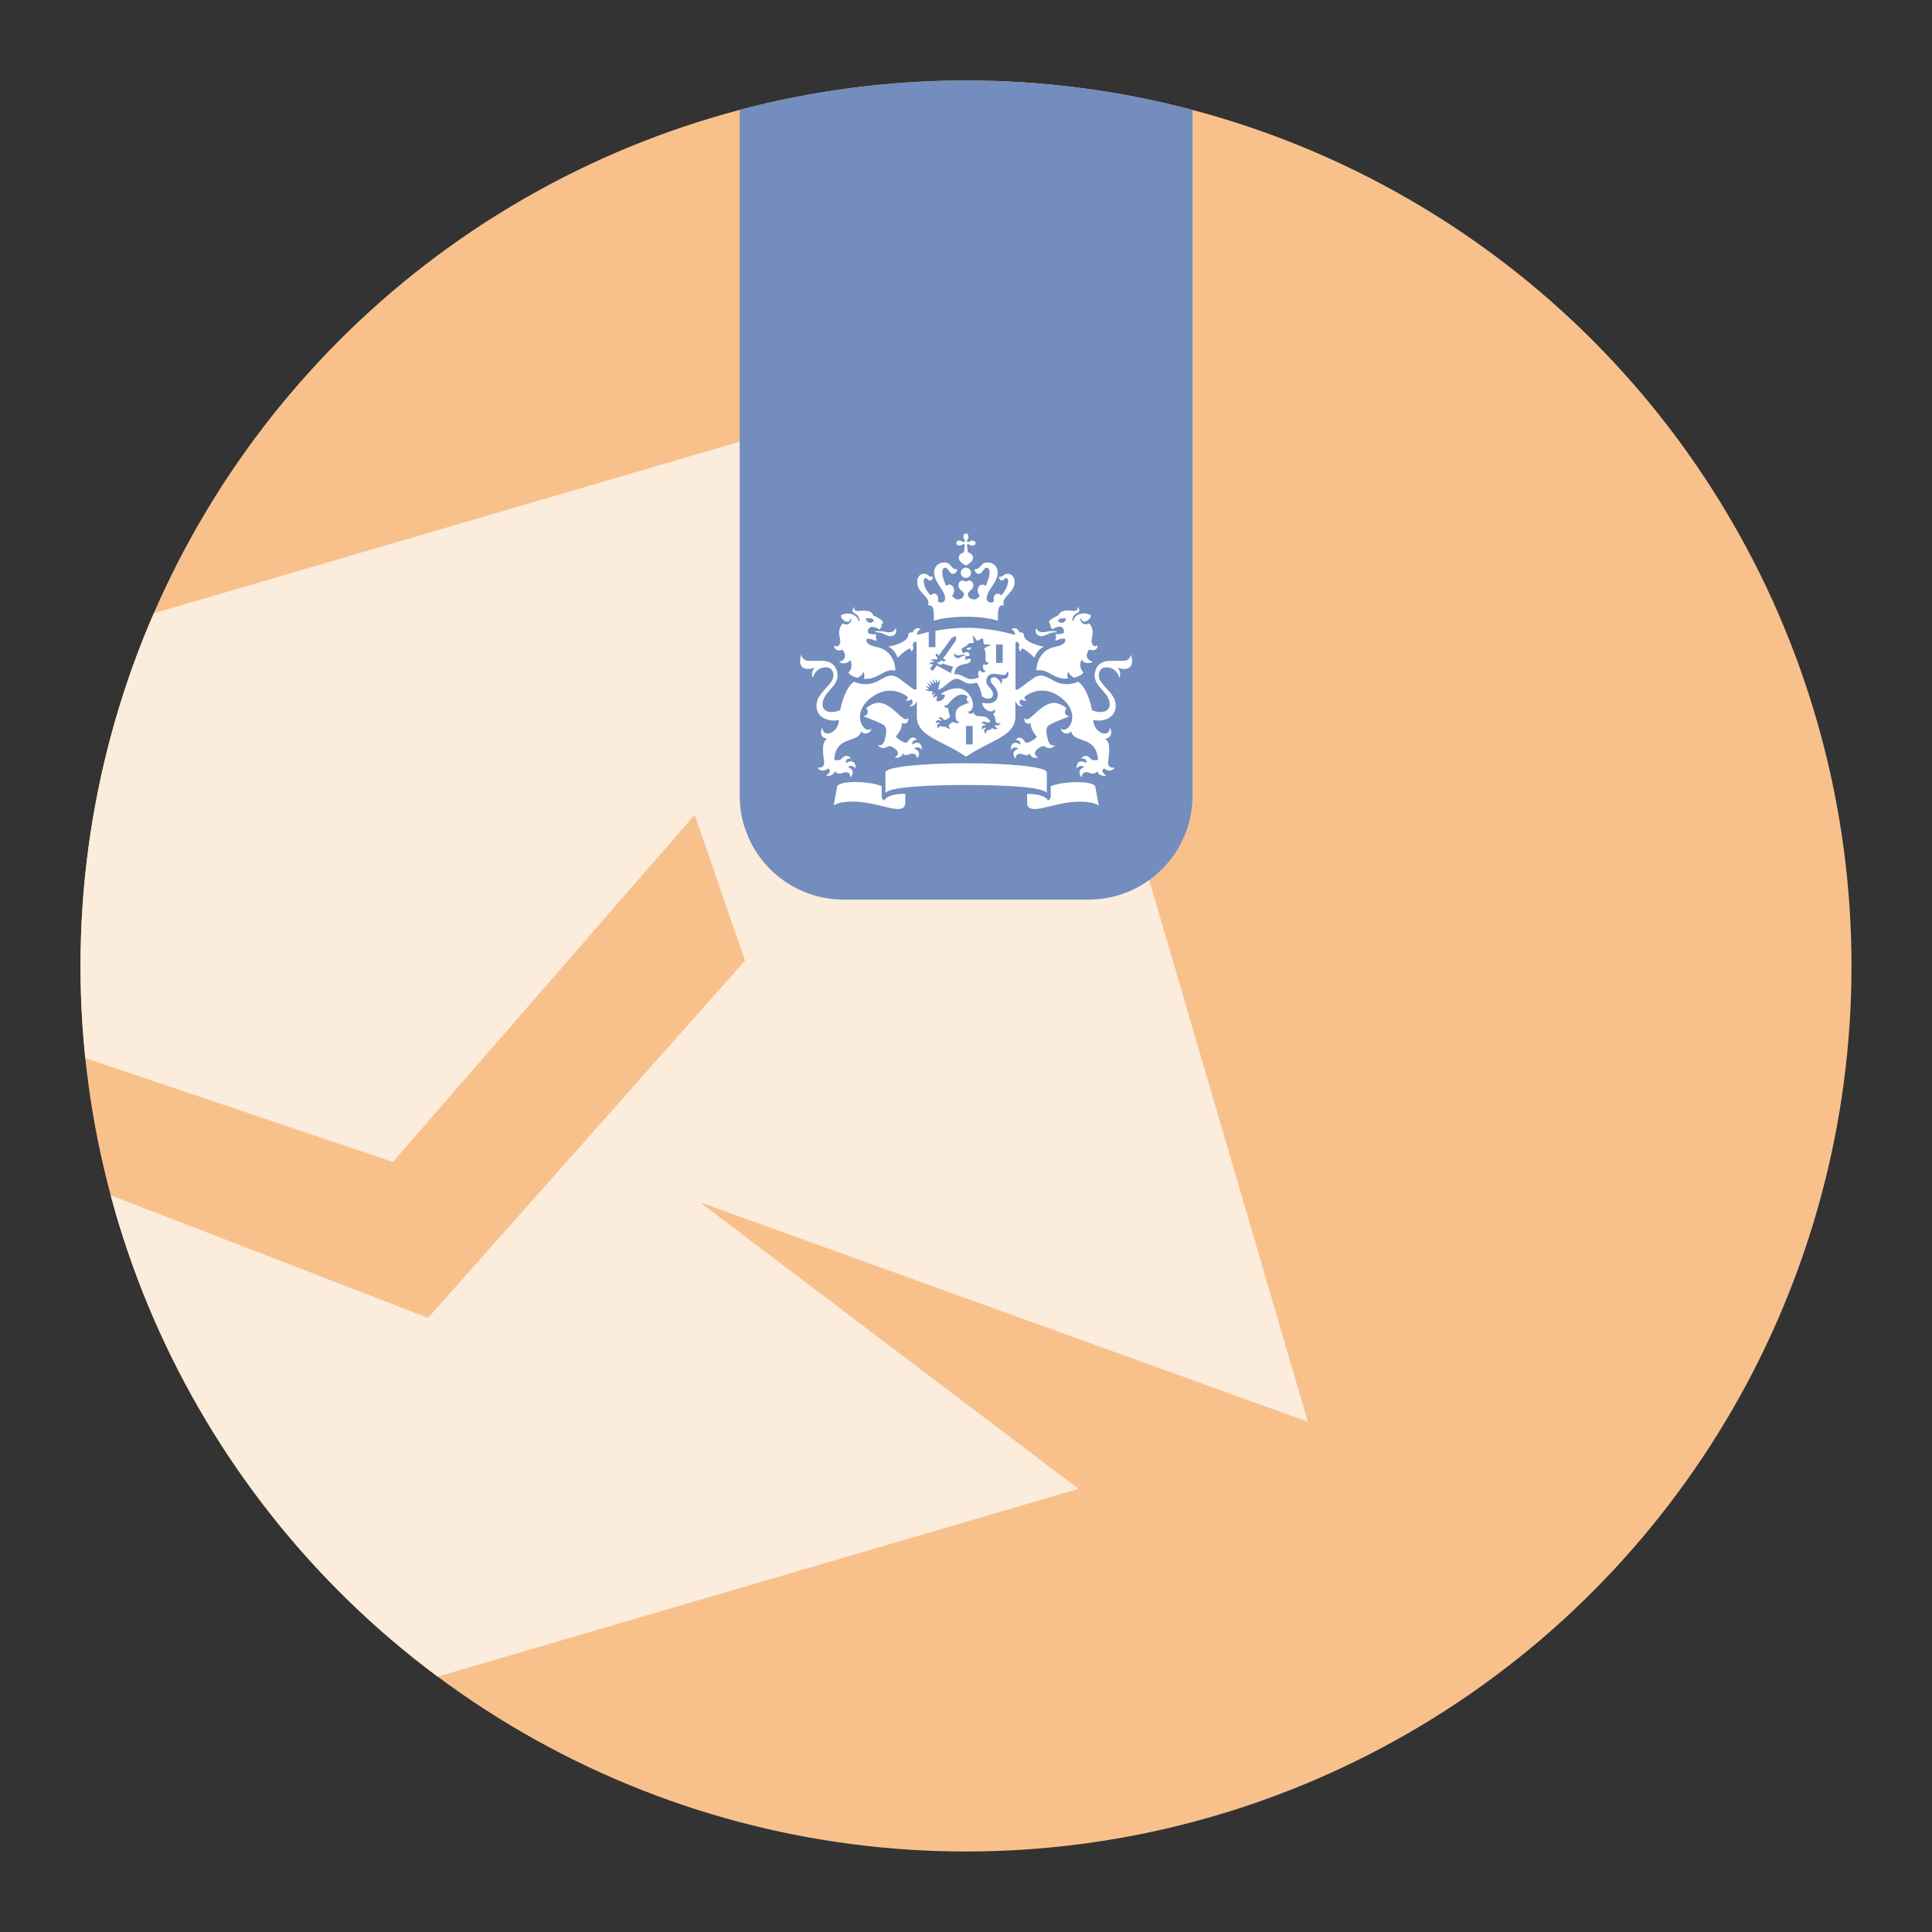 <?xml version="1.0" encoding="UTF-8"?><svg id="a" xmlns="http://www.w3.org/2000/svg" width="192" height="192" xmlns:xlink="http://www.w3.org/1999/xlink" viewBox="0 0 192 192"><rect x="0" y="0" width="192" height="192" fill="#333333" stroke="none"/><defs><clipPath id="d"><circle cx="96" cy="96" r="88" style="fill:none; stroke-width:0px;"/></clipPath></defs><g id="b"><g id="c"><g style="clip-path:url(#d);"><circle cx="96" cy="96" r="88" style="fill:#f8c18c; stroke-width:0px;"/><path d="m99.24,36.36l30.73,104.93-60.43-21.82,37.64,28.49-73.25,21.46c-2.12-1.65-4.16-3.39-6.11-5.22-3.26-3.26-6.26-6.77-8.97-10.5s-5.12-7.67-7.22-11.78c0-.01,1.31-4.17,1.31-4.17l-2.84,1.02c-1.43-3.13-2.69-6.33-3.75-9.61-1.14-3.5-2.06-7.07-2.75-10.68-.17-.91-.33-1.83-.48-2.74l39.42,15.23,31.5-35.5-5-14.5-30,34.5L2.05,102.98c-.25-.22-.01-.67-.01-1.01,0-4.61.36-9.21,1.08-13.76.73-4.56,1.8-9.05,3.23-13.43,1.42-4.39,3.19-8.65,5.28-12.76l87.61-25.66Z" style="fill:#fcecdc; stroke-width:0px;"/><g id="e"><g id="f"><path id="g" d="m118.5,1.83h0c-1.57-.41-3.16-.77-4.75-1.09-1.46-.29-2.93-.54-4.4-.76-1.47-.22-2.95-.4-4.43-.55-1.48-.15-2.96-.26-4.45-.33-1.49-.07-2.97-.11-4.46-.11-4.33,0-8.65.31-12.94.93-3.22.52-6.41,1.21-9.56,2.08v77.07c0,5.71,4.63,10.33,10.33,10.33h24.34c5.71,0,10.33-4.63,10.33-10.33V1.83Z" style="fill:#728dbe; stroke-width:0px;"/></g><path id="h" d="m96.66,73.98h-.66v-1.84h.66v1.84Zm2.99-8.1h-.66v-1.84h.66v1.84Zm-12.28-3.17c-.05,0-.4,0-.4.07s.16.04.4.08c.53.09.74.36,1.11.36.34,0,.69-.23.55-.72-.02-.08-.07-.06-.08,0-.05.22-.32.34-.6.34-.35,0-.42-.12-.97-.12Zm-3.65,1.84c.06.08.69.89-.27,1.2-.05.02-.05.05,0,.08.71.3,1.05-.25,1.05-.25.36.82-.19,1.27-.19,1.27.08.14.42.4.93.51.2-.11.47-.3.59-.61,0,0,.14.36.02.7,1.45.13,1.96-1.03,3.08-.81.03,0,.05-.02.05-.05,0-.72-.43-2.02-1.82-2.28-1.38-.27-1.01-.83-1.01-.83.58-.02.91.23.91.23.11-.18-.05-.36-.05-.36.05-.07.08-.3.08-.3-.65,0-.82-.14-.82-.14-.1-.39.17-.94,1.14-.35.24-.21.22-.55.22-.55.08-.04.12-.15.12-.2,0-.16-.78-.59-.97-.65-.05-.24-.35-.57-1.26-.45-.43.05-.75-.06-.6-.31.02-.05-.05-.05-.09,0-.1.1-.24.38.14.57.42.21.44.63.45.69,0,.09-.1.1-.12,0-.19-.71-1.17-.86-1.74-.49.03.38.44.63.66.63.13,0,.3-.13.3-.3,0-.08.05-.08.07,0,.09.25-.28.78-.83.46-.56.56-.34,1.26-.28,1.52.1.46-.12.91-.54.7-.02,0-.05-.02-.05.03,0,.27.38.6.83.35Zm3.11-2.84c-.27.3-.69.23-.8-.26.55-.03.78.02.8.26Zm16.81,1.13c-.28,0-.55-.12-.6-.34-.02-.05-.06-.08-.08,0-.14.49.21.72.55.72.37,0,.58-.27,1.11-.36.24-.04.4,0,.4-.08,0-.07-.34-.07-.4-.07-.55,0-.62.12-.97.12Zm5.45,1.35s-.02-.04-.05-.03c-.42.21-.64-.24-.54-.7.05-.26.28-.95-.28-1.52-.56.32-.93-.21-.83-.46.02-.07.07-.08.07,0,0,.18.18.3.3.3.22,0,.63-.25.66-.63-.57-.37-1.55-.22-1.74.49-.02.09-.13.08-.12,0,0-.06.03-.48.45-.69.38-.19.24-.47.14-.57-.04-.04-.12-.03-.09,0,.14.25-.17.37-.59.31-.91-.12-1.21.22-1.26.45-.2.05-.97.49-.97.65,0,.05.05.17.12.2,0,0-.02.33.22.55.97-.59,1.24-.04,1.14.35,0,0-.18.14-.83.14,0,0,.03.24.08.3,0,0-.15.19-.05.36,0,0,.34-.25.91-.23,0,0,.37.56-1.01.83s-1.82,1.57-1.82,2.28c0,.04.02.05.05.05,1.12-.21,1.63.95,3.08.81-.13-.34.02-.7.02-.7.11.3.39.51.59.61.52-.11.85-.36.93-.51,0,0-.55-.45-.19-1.27,0,0,.34.55,1.05.25.06-.03.05-.07,0-.08-.96-.31-.34-1.12-.27-1.2.45.27.83-.06.83-.35Zm-3.14-2.73c-.11.49-.53.56-.8.26.02-.24.26-.29.8-.26Zm-10.21-8.14c0,.12.05.23.09.29.08.12.07.19.03.23s-.11.05-.23-.03c-.06-.05-.17-.09-.29-.09-.21,0-.31.14-.31.25s.11.25.31.25c.12,0,.23-.05.29-.09.12-.08.19-.07.23-.03s-.02.46-.07.79c-.34.08-.51.35-.51.51,0,.42.44.65.71.8.26-.14.71-.38.71-.8,0-.16-.17-.44-.51-.51-.05-.33-.11-.75-.07-.79s.11-.05.23.03c.06.05.17.09.29.09.21,0,.31-.14.31-.25s-.11-.25-.31-.25c-.12,0-.23.05-.29.09-.12.08-.19.07-.23.03s-.05-.11.03-.23c.05-.06.09-.17.09-.29,0-.21-.14-.31-.25-.31s-.25.11-.25.31Zm.25,3.09c-.28,0-.51.23-.51.51s.23.51.51.51.51-.23.51-.51-.23-.51-.51-.51Zm0,4.88c2.03,0,3.18.39,3.18.39,0-1.03,0-1.6.59-1.52-.32-.86,1.07-1.2,1.07-2.32,0-.74-.53-.82-.68-.82-.46,0-.39.3-.78.3-.05,0-.1-.02-.1.02,0,.13.11.35.29.35.24,0,.24-.24.43-.24.08,0,.19.06.19.31,0,.48-.31,1.01-.69,1.42-.08-.11-.2-.19-.34-.19-.22,0-.41.23-.41.51,0,.11.02.18.05.27-.12.07-.24.11-.31.11-.17,0-.42-.07-.42-.43,0-.81,1.09-1.53,1.09-2.57,0-.49-.33-.98-1.02-.98-.74,0-.6.67-1.24.67-.03,0-.05,0-.05.04,0,.05.11.42.44.42.35,0,.45-.61.77-.61.11,0,.29.07.29.48,0,.32-.16.85-.39,1.34-.08-.08-.2-.14-.32-.14-.27,0-.47.27-.47.58,0,.2.08.4.21.52-.16.21-.33.37-.55.37-.44,0-.63-.25-.63-.53,0-.3.54-.4.54-.86,0-.31-.21-.49-.4-.49-.21,0-.32.14-.34.14s-.13-.14-.34-.14c-.2,0-.4.18-.4.49,0,.46.54.57.54.86,0,.27-.2.53-.63.53-.22,0-.39-.17-.55-.37.14-.13.21-.32.21-.52,0-.32-.2-.58-.47-.58-.13,0-.24.06-.32.14-.23-.5-.39-1.02-.39-1.34,0-.41.18-.48.29-.48.31,0,.41.61.77.61.33,0,.44-.37.44-.42,0-.02-.02-.04-.05-.04-.64,0-.5-.67-1.24-.67-.69,0-1.02.49-1.02.98,0,1.04,1.09,1.75,1.09,2.57,0,.37-.25.43-.42.43-.08,0-.19-.04-.31-.11.04-.09.05-.16.05-.27,0-.28-.19-.51-.41-.51-.14,0-.25.08-.34.19-.37-.41-.69-.94-.69-1.42,0-.24.11-.31.19-.31.18,0,.18.24.43.24.18,0,.29-.22.29-.35,0-.04-.05-.02-.1-.02-.39,0-.32-.3-.78-.3-.15,0-.68.08-.68.82,0,1.13,1.39,1.46,1.07,2.32.59-.08.58.49.59,1.52,0,0,1.13-.39,3.17-.39Zm-3.72,1.52c-.56.12-.95.24-1.13.29,0-.24.1-.47.32-.52.03,0,.04-.05,0-.06-.49-.33-.75.3-.76.32-.18-.02-.44.04-.44.27,0,.71-1.61,1.1-1.99,1.16.66.25.94,1.09.94,1.09.48-.48,1.04-.9,1.17-.9s.18.16.18.25c0,.03.03.04.05.02.25-.37.13-.46.11-.57-.02-.08,0-.41.37-.37v4.71l-.19.04c-.08.02-.78-.57-1.56-1.12-.79-.55-1.21-.22-2.11.27-1.18.64-2.37.06-2.37.06-1.01.72-1.36,2.83-1.36,2.83-.21.08-.54.18-.85.18-.78,0-.91-.47-.91-.75,0-1.2,1.5-1.71,1.5-2.89,0-.29-.13-1.45-1.57-1.45h-1.29c-.54,0-.67-.39-.75-.53-.03-.06-.08-.02-.06.02.04.1-.06.25-.06.55,0,.48.28.77.81.77.24,0,.46-.07.53-.11.05-.03.08.02.05.05-.23.27-.24.77-.15.88.02.03.05.02.05,0,.13-.5.6-.98,1.24-.98.78,0,.78.66.78.82,0,.96-1.68,1.66-1.68,2.99s1.42,1.62,2.23,1.42c-.05,1.34-1.58,1.8-1.63.84,0-.05-.04-.05-.06,0-.19.47-.11.89.48,1.02.04,0,.02.03-.02.06-.59.37-.27,1.85-.24,2.28.05.62-.58.55-.63.53-.02,0-.05,0,0,.05.44.54.99.05.99.05.41.13.16.48-.12.66-.05.03-.04.06,0,.06.06,0,.7.06.81-.45.28.34.7.21.78.17.12-.06.72-.28.78.39,0,.05.03.02.05,0,.45-.57-.03-.92-.3-.96.02-.03.38-.34.71.08.02.03.05.04.05-.02.04-.72-.55-.78-.93-.47-.02-.08-.14-.48.43-.46.02,0,.04-.02.02-.05-.44-.47-.81-.05-.9.06-.2.24-.69.14-.74.14.15-2.51,2.36-1.61,2.67-2.83.02-.06.05-.04.05-.02.08.3.83.34.97-.24,0-.04,0-.06-.02-.04-.64.64-2.08-1.36-.11-2.98,1.68-1.38,3.18-.61,3.75-.16.03.2-.09.27-.17.29-.03,0-.04.03,0,.05.16.06.38.04.49-.11.36.25.05.57-.09.65-.04.02-.02.05,0,.05.33.06.6-.27.62-.47l.05.03v1.42c0,2.03,2.34,2.31,4.9,4.02,2.57-1.72,4.9-2,4.9-4.02v-1.42l.05-.03c.02.19.28.53.62.47.03,0,.05-.03,0-.05-.14-.09-.46-.4-.09-.65.11.15.33.17.49.11.05-.02.04-.05,0-.05-.08-.02-.2-.09-.17-.29.57-.46,2.07-1.23,3.75.16,1.96,1.62.53,3.61-.11,2.98-.03-.03-.03,0-.02.04.14.59.88.54.97.24,0-.02.04-.05.05.02.3,1.22,2.51.33,2.67,2.83-.05,0-.54.1-.74-.14-.08-.1-.45-.53-.9-.06-.03.03,0,.05.02.05.57-.02.45.39.43.46-.38-.31-.97-.25-.93.47,0,.05.02.05.05.02.33-.42.69-.11.71-.08-.27.04-.75.39-.3.96.02.02.05.05.05,0,.06-.67.65-.46.78-.39.08.05.5.17.78-.17.11.51.75.46.81.45.05,0,.05-.03,0-.06-.27-.18-.53-.53-.12-.66,0,0,.55.49.99-.05.04-.05.02-.06,0-.05-.05.02-.68.09-.63-.53.03-.43.35-1.91-.24-2.28-.04-.02-.05-.05-.02-.06.59-.13.67-.55.48-1.02-.02-.06-.06-.05-.06,0-.05.96-1.58.5-1.63-.84.82.21,2.23-.08,2.23-1.42s-1.68-2.03-1.68-2.99c0-.16,0-.82.78-.82.64,0,1.11.48,1.24.98,0,.02.03.03.05,0,.09-.12.08-.62-.15-.88-.02-.02,0-.08.05-.05.07.05.3.11.53.11.53,0,.81-.29.81-.77,0-.3-.11-.45-.06-.55.02-.05-.04-.08-.06-.02-.08.15-.21.53-.75.53h-1.29c-1.44,0-1.57,1.17-1.57,1.45,0,1.18,1.5,1.69,1.5,2.89,0,.28-.14.75-.91.75-.32,0-.65-.09-.85-.18,0,0-.34-2.09-1.36-2.83,0,0-1.19.58-2.37-.06-.9-.49-1.33-.81-2.12-.27-.79.55-1.48,1.13-1.56,1.12l-.19-.04v-4.71c.37-.04.39.29.37.37-.02.11-.14.2.11.57.02.03.05.02.05-.02,0-.09.06-.25.18-.25s.69.42,1.17.9c0,0,.27-.83.94-1.09-.37-.06-1.99-.45-1.99-1.16,0-.24-.27-.29-.44-.27,0-.02-.27-.65-.76-.32-.02.02-.02.05,0,.06.22.05.31.27.32.52-.47-.14-2.47-.71-4.85-.71-1.16,0-2.22.14-3.06.29v1.63h-.66v-1.5h0m-4.39,16.74c-.18-.07-.29-.18-.29-.42v-1.01c-.29-.1-1.08-.4-2.67-.4-1.32,0-1.73.3-1.75.4l-.35,1.93s.53-.49,2.44-.37c2.3.14,4.68,1.51,4.68.05v-.85c-1.8,0-2.06.59-2.06.67Zm14.16-.66v.85c0,1.45,2.38.09,4.68-.05,1.91-.12,2.44.37,2.44.37l-.35-1.93c-.02-.11-.43-.4-1.75-.4-1.58,0-2.38.3-2.67.4v1.01c0,.23-.11.34-.29.42,0-.08-.26-.66-2.06-.66Zm-6.05-.88c3.71,0,7.47.19,7.96.75.04.05.05,0,.05-.04v-1.96c0-.57-3.88-.91-8.02-.91s-8.02.34-8.02.91v1.96s.02.08.05.04c.51-.56,4.27-.75,7.97-.75Zm-3.3-9.26l-.37-.1-.03.05-.43-.19h.39s.04-.02.02-.04c-.18-.18-.34-.33-.34-.33,0,0,.18.07.43.16.03,0,.04,0,.02-.03-.12-.18-.29-.42-.29-.42,0,0,.35.24.42.28.02.02.04,0,.03-.02-.09-.23-.2-.49-.2-.49l.38.37s.04,0,.03-.02c-.04-.18-.11-.49-.11-.49l.28.41s.04.02.04,0c0-.08,0-.45,0-.45,0,0,.12.27.18.41.02.03.03.03.05,0,.02-.05.14-.35.14-.35l.02.47-.06.02-.08.56c.56-.13,1.26-1.09,1.79-1.09.64,0,.87.75,2.04.37.3.44.4.82.52,1.35.46.43,1.09.28,1.09-.17,0-.61-.66-.72-.66-1.36,0-.28.2-.69.74-.69.29,0,.71.12.95.12.29,0,.35-.21.38-.3.02-.06.11-.05.1,0,0,.06.03.14.03.28,0,.4-.59.46-.65.4-.03-.02-.05,0-.03.03.09.07.07.31-.04.46-.02.02-.03.02-.03,0-.06-.29-.4-.65-.7-.65-.11,0-.33.06-.33.32,0,.36.72.69.72,1.44s-.77.97-1.55.77c.02.74,1.13,1.17,1.15.65,0-.04.02-.02.03,0,.16.23.09.4-.12.49.19.08.23.47.28.71.08.35.45.15.47.14.02-.02.03,0,.02.02-.14.36-.51.22-.51.22-.19.14.04.26.21.31.02,0,.02.02,0,.04-.13.05-.4.14-.54-.1-.1.24-.3.24-.38.24-.14,0-.24.14-.21.34,0,.02,0,.02-.02.02-.34-.22-.14-.49,0-.56-.02-.02-.26-.11-.36.16,0,.02-.02.02-.03,0-.14-.4.18-.51.4-.41-.02-.05-.14-.25-.44-.18-.02,0-.02,0-.02-.02.05-.12.2-.3.48-.12.14.09.39-.04.41-.05-.49-.98-1.45-.16-1.67-.93,0-.02-.02-.03-.04.02-.05.16-.47.18-.55-.14,0-.02,0-.03.02-.02.06.06.19.11.37-.13.11-.17.13-.39.13-.53,0-.59-.59-1.6-1.52-1.6-.59,0-1.22.23-1.69.57l.43.1c-.04.44-.46.7-.85.59l.07-.5c-.07.02-.24.08-.33.21,0,0-.02,0-.02,0-.08-.29.16-.43.23-.46t0,0c-.21,0-.33.14-.37.2,0,0-.02,0-.02,0,.02-.06-.02-.21.08-.31h0Zm1.3,3.41c-.17.21-.31,0-.53,0-.21,0-.24.18-.24.24,0,.02,0,.02-.02,0-.24-.32.03-.49.18-.52-.02-.02-.25-.18-.4.04,0,.02-.02,0-.02,0,0-.4.3-.43.52-.25.04-.15-.06-.25-.23-.26-.02,0-.02-.02-.02-.02.07-.08.14-.11.21-.11.22,0,.25.28.4.28.21,0,.53-.29.55-.32,0-.02-.21-.58-.18-.91,0-.02,0-.02-.02,0-.11.06-.37.05-.37-.27,0-.02,0-.03.02,0,.11.16.3-.02.4-.13.1-.11.65-.91,1.37-.91.16,0,.37.09.53.21-.25.3,0,.59.18.56.02,0,.02.02,0,.02-.96.36-1.39.5-1.39,1.31,0,.42.14.65.39.59.02,0,.02,0,0,.02-.09.11-.19.14-.27.14-.2,0-.24-.11-.34-.11s-.46.21-.46.39c0,.07.05.16.17.24,0,0,0,.02,0,.02-.11,0-.39.02-.45-.24Zm2.52-7.81c-.3-.02-.49.05-.48.14.14.15.34.14.48-.14Zm-1.1.74c.21-.05.44-.03.47-.02s.03.06,0,.07c-.44.05-.46.26-.75.26-.18,0-.39-.19-.31-.46,0-.04.04-.04.05,0,.03.12.21.25.55.16Zm-5.73,9.79c.29.37.57.02.96.02.19,0,.42.06.46.44,0,.02.02.02.04,0,.42-.57-.06-.89-.34-.94.06-.05.46-.3.73.07.02.02.05.02.05-.02,0-.72-.54-.78-.94-.46-.08-.28.14-.46.41-.46.03,0,.05-.02.03-.04-.49-.52-.85.14-.93.24-.19.26-.88-.23-1.17-.52,0,0,.61-.64.61-1.23,0-.04,0-.08,0-.11,0-.02,0-.02.02-.02.06.04.14.06.23.06.14,0,.4-.05.4-.54,0-.04-.02-.04-.03-.02-.08.11-.15.13-.21.13-.49,0-1.52-1.64-2.74-1.64-.32,0-.92.23-1.22.56.14.08.18.27.16.4-.02.21-.19.31-.36.36-.03,0-.03.03,0,.05.62.24,1.73.65,1.99.88.3.26.24.75.07,1.42-.17.65-.53.56-.66.54-.02,0-.02,0-.02.02.16.2.35.27.52.27.32,0,.44-.2.6-.2.27,0,.86.4.86.7,0,.17-.13.33-.3.43,0,0,0,.02,0,.02.13.02.67.07.78-.42h0Zm13.43.42s.02-.02,0-.02c-.17-.11-.3-.27-.3-.43,0-.3.58-.7.86-.7.17,0,.28.2.6.2.17,0,.36-.07.52-.27.02-.02,0-.03-.02-.02-.13.02-.49.11-.66-.54-.18-.68-.24-1.17.07-1.42.25-.22,1.37-.64,1.99-.88.03-.02.03-.04,0-.05-.17-.05-.34-.15-.36-.36-.02-.13.02-.3.16-.4-.3-.33-.91-.56-1.23-.56-1.22,0-2.25,1.64-2.74,1.64-.06,0-.14-.02-.21-.13-.02-.02-.03-.02-.03.02,0,.49.27.54.4.54.08,0,.17-.02.23-.06.02,0,.02,0,.02.02,0,.02,0,.07,0,.11,0,.59.61,1.23.61,1.23-.27.29-.97.77-1.17.52-.08-.11-.44-.75-.93-.24-.02.02,0,.04.03.04.27,0,.49.18.41.46-.4-.31-.94-.26-.94.46,0,.03.03.04.05.02.26-.37.67-.12.72-.07-.27.04-.75.37-.34.94.02.02.03.02.04,0,.05-.37.27-.44.46-.44.38,0,.66.35.96-.02.12.49.66.44.79.42h0Zm-9.83-9.5c-.04.05-.17,0-.21-.02,0,0-.02,0,0,0,.03.07.15.27.34.27.08,0,.21-.05.24-.11,0,0,.72.24,1.07.33-.14.18-.22.4-.24.64-.28-.18-1.42-.78-1.42-.78l-.35.49c-.06.08-.34-.13-.28-.21l.27-.37c-.09-.09-.3-.04-.37-.02,0,0-.02,0,0-.02.04-.08.17-.3.5-.2,0-.21-.3-.14-.39-.11,0,0-.02,0,0,0,.08-.09.34-.29.61-.12l.12-.17-.24-.26.15-.21.18.23,1.32-1.8s.3-.12.39-.14c0,.1.02.37,0,.42l-1.29,1.82.27.09-.15.21-.32-.15-.14.2Zm4.62-.3c0,.17.1.41.32.34,0,0,.02,0,.02,0-.03.18-.37.35-.51.14-.14.28-.1.55.18.7.02,0,.02.03,0,.05-.18.12-.44.1-.56-.14-.24.18-.21.56-.06.69,0,0-.65.39-1.25.11-.4-.19-.72-.43-1.23-.39.07-.72.43-.9,1.08-1.01.53-.08.59-.33.52-.51-.18-.05-.5.11-.5.11-.06-.1.02-.2.02-.2-.03-.04-.05-.17-.05-.17.37,0,.43-.08.43-.08.07-.38-.32-.42-.62-.21-.14-.12-.11-.28-.11-.28-.04-.02-.07-.08-.07-.11,0-.09.43-.34.55-.37.03-.13.18-.3.65-.26.05-.12-.04-.57-.09-.69-.02-.04,0-.05.05-.03.16.1.32.48.43.49,0,0,.52-.27.54-.26.02.02.1.59.1.59.07.08.47,0,.65.08.05.02.05.05,0,.06-.13.02-.55.21-.62.32.24.36.13.88.13,1.03Z" style="fill:#fff; stroke-width:0px;"/></g></g></g></g></svg>